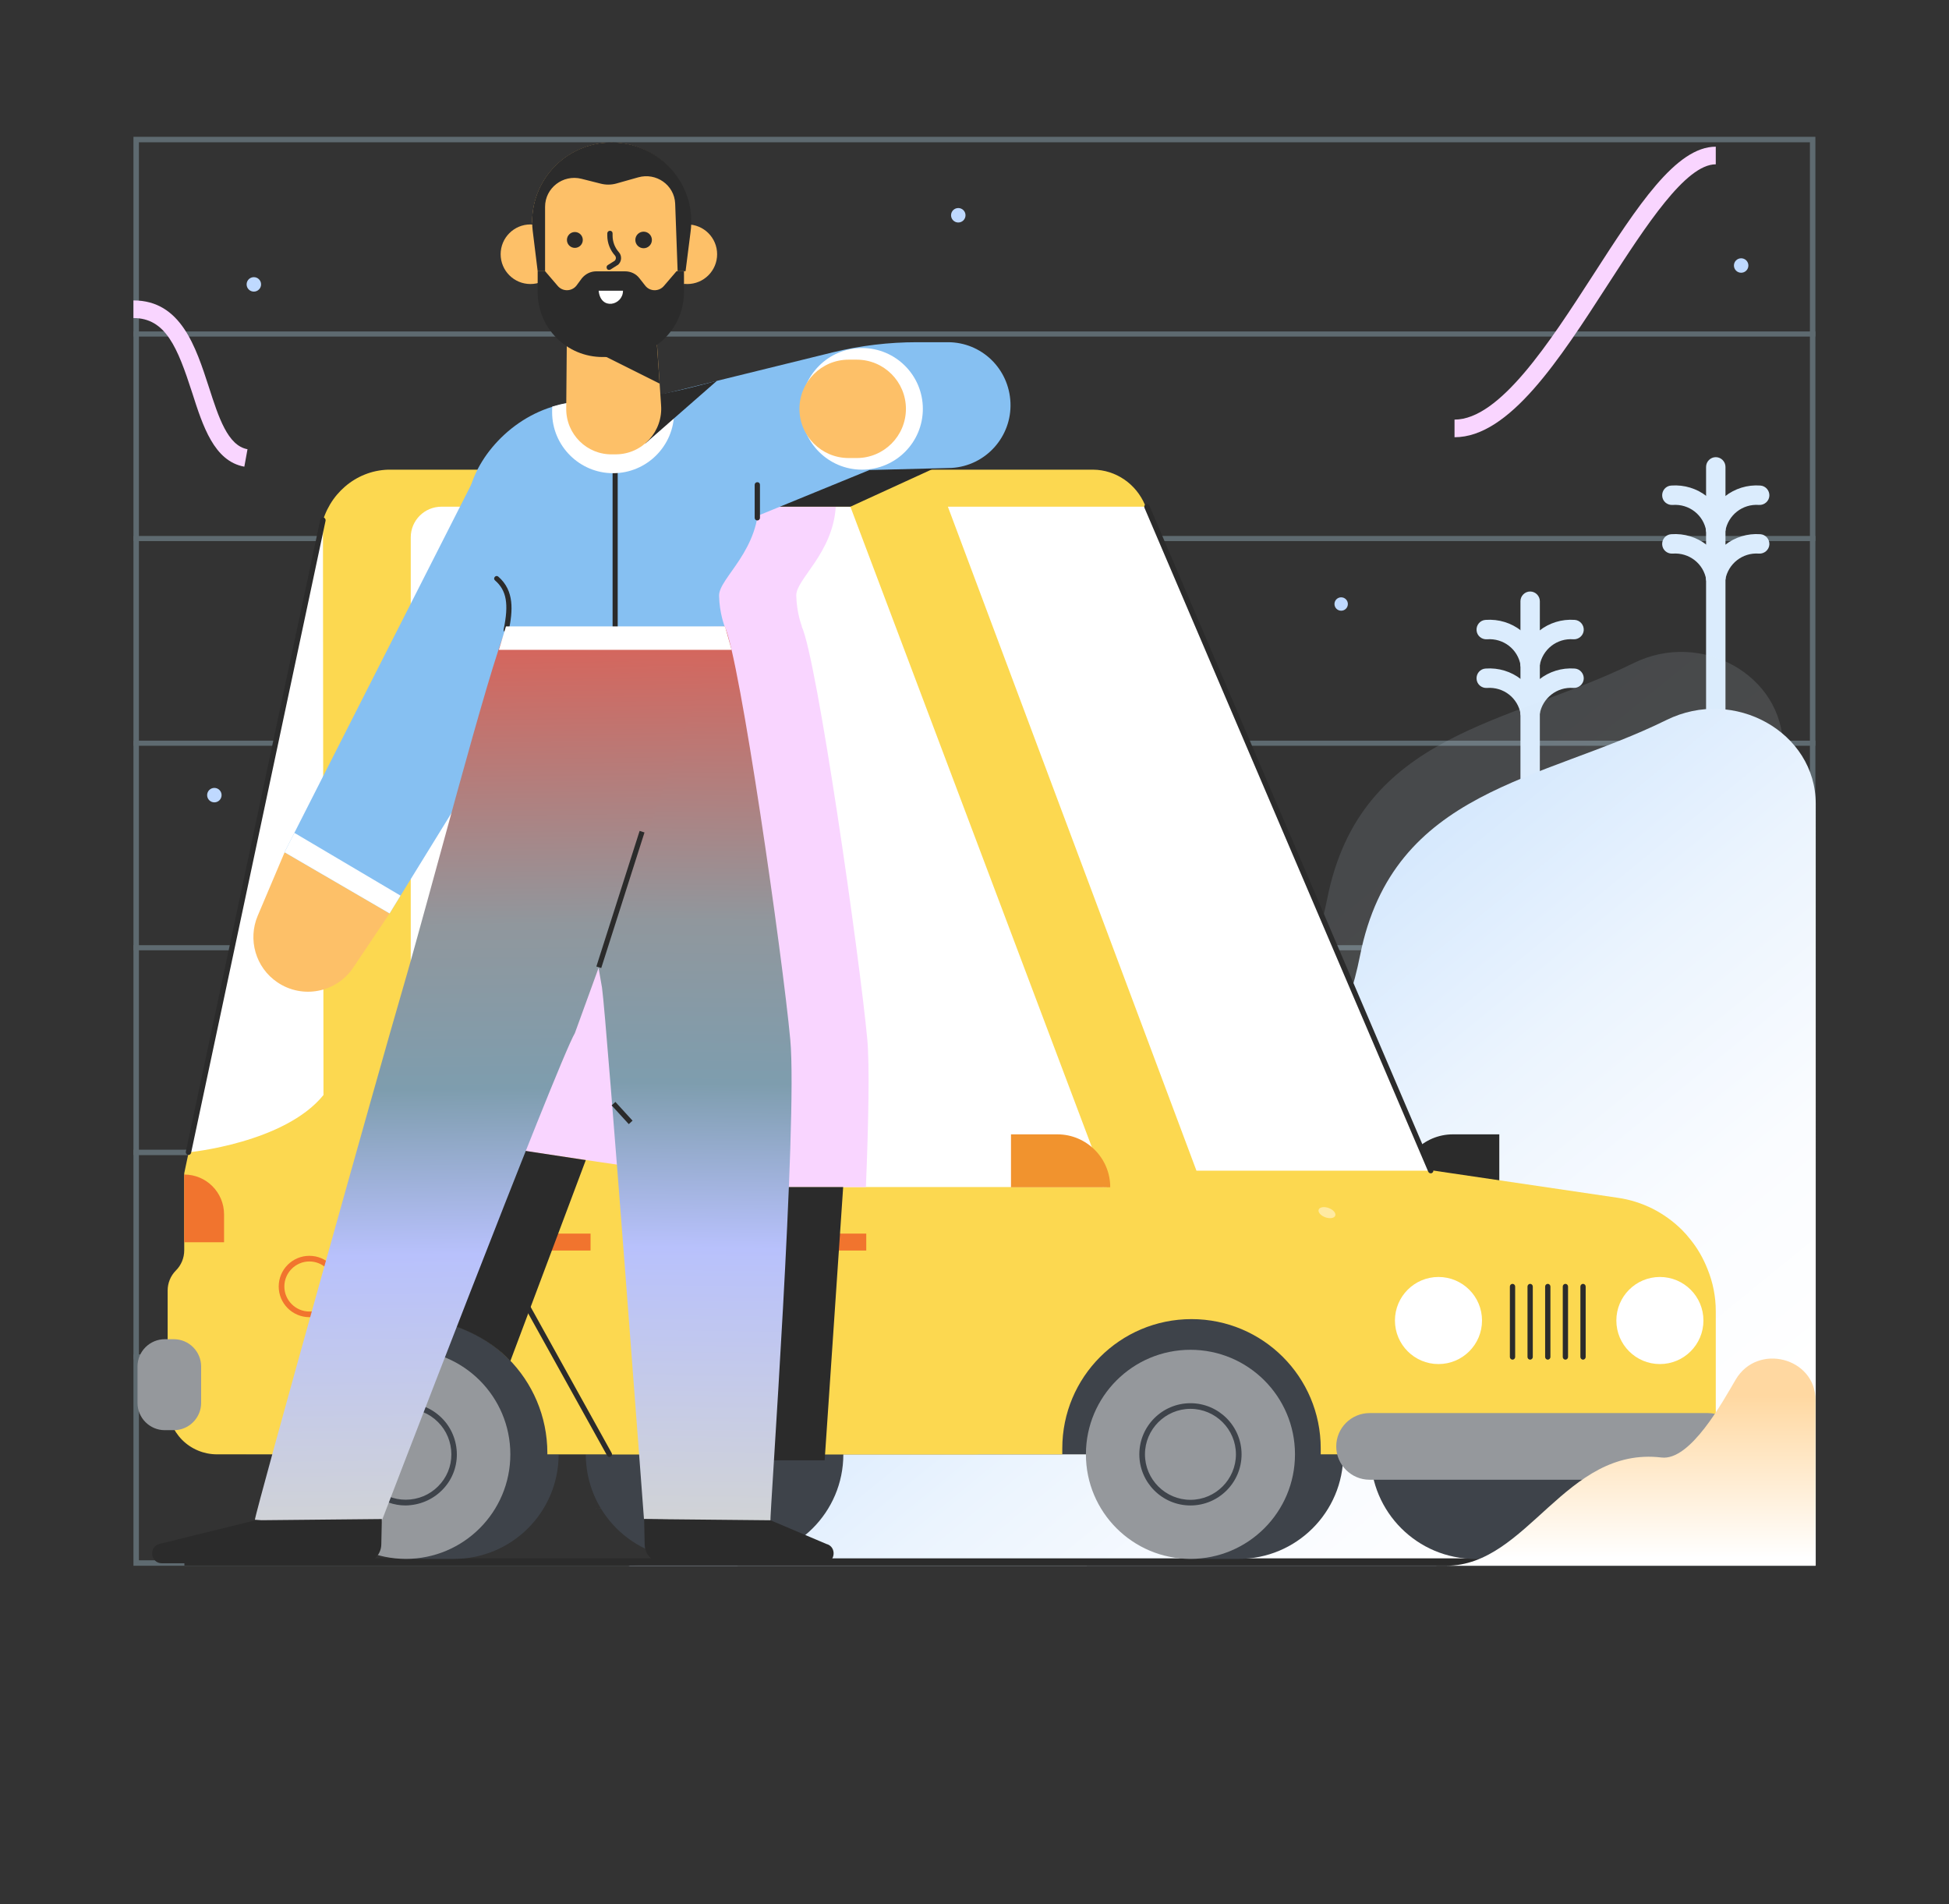 <?xml version="1.0" encoding="iso-8859-1"?>
<!-- Generator: Adobe Illustrator 23.0.2, SVG Export Plug-In . SVG Version: 6.00 Build 0)  -->
<svg version="1.1" id="Layer_1" xmlns="http://www.w3.org/2000/svg" xmlns:xlink="http://www.w3.org/1999/xlink" x="0px" y="0px"
	 viewBox="0 0 1105.6 1080" style="enable-background:new 0 0 1105.6 1080;" xml:space="preserve">
<rect x="0" y="0" width="1105.6" height="1080" fill="#333333" stroke="none"/>
<g style="opacity:0.3;">
	<g>
		<path style="fill:#C4ECFE;" d="M1026.7,80.7V885H78.8V80.7H1026.7 M1029.8,77.6H75.7v810.5h954.1L1029.8,77.6L1029.8,77.6z"/>
	</g>
	<g>
		<g>
			<rect x="75.7" y="652.2" style="fill:#C4ECFE;" width="954.1" height="2.9"/>
		</g>
		<g>
			<rect x="75.7" y="536.1" style="fill:#C4ECFE;" width="954.1" height="2.9"/>
		</g>
		<g>
			<rect x="75.7" y="652.2" style="fill:#C4ECFE;" width="954.1" height="2.9"/>
		</g>
		<g>
			<rect x="75.7" y="768.2" style="fill:#C4ECFE;" width="954.1" height="2.9"/>
		</g>
		<g>
			<rect x="75.7" y="420.1" style="fill:#C4ECFE;" width="954.1" height="2.9"/>
		</g>
		<g>
			<rect x="75.7" y="304" style="fill:#C4ECFE;" width="954.1" height="2.9"/>
		</g>
		<g>
			<rect x="75.7" y="188" style="fill:#C4ECFE;" width="954.1" height="2.9"/>
		</g>
	</g>
</g>
<g>
	<circle style="fill:#BFD9FF;" cx="121.6" cy="451" r="4.1"/>
	<circle style="fill:#BFD9FF;" cx="646.5" cy="726.9" r="4.1"/>
	<circle style="fill:#BFD9FF;" cx="987.7" cy="150.6" r="4.1"/>
	<circle style="fill:#BFD9FF;" cx="543.6" cy="122.1" r="4.1"/>
	<circle style="fill:#BFD9FF;" cx="144" cy="161.3" r="4.1"/>
	<circle style="fill:#BFD9FF;" cx="760.8" cy="342.6" r="3.8"/>
</g>
<g>
	<g>
		<g>
			<path style="fill:#DBECFD;" d="M973.3,422.7c-3,0-5.5-2.5-5.5-5.5V264.8c0-3,2.5-5.5,5.5-5.5s5.5,2.5,5.5,5.5v152.4
				C978.8,420.2,976.3,422.7,973.3,422.7z"/>
		</g>
	</g>
	<g>
		<path style="fill:#DBECFD;" d="M973.3,305.9c-2.6,0-5-1.9-5.4-4.6c-1.5-9.2-9.7-15.6-19.1-14.9c-3,0.2-5.7-2-5.9-5.1
			c-0.2-3,2-5.7,5.1-5.9c15.1-1.1,28.3,9.2,30.7,24.1c0.5,3-1.5,5.8-4.5,6.3C973.9,305.9,973.6,305.9,973.3,305.9z"/>
	</g>
	<g>
		<path style="fill:#DBECFD;" d="M973.3,305.9c-0.3,0-0.6,0-0.9-0.1c-3-0.5-5-3.3-4.5-6.3c2.5-14.8,15.7-25.2,30.7-24.1
			c3,0.2,5.3,2.9,5.1,5.9s-2.9,5.3-5.9,5.1c-9.3-0.7-17.5,5.7-19.1,14.9C978.3,304,975.9,305.9,973.3,305.9z"/>
	</g>
	<g>
		<path style="fill:#DBECFD;" d="M973.3,333.5c-2.6,0-5-1.9-5.4-4.6c-1.5-9.2-9.7-15.6-19.1-14.9c-3,0.2-5.7-2-5.9-5.1
			c-0.2-3,2-5.7,5.1-5.9c15.1-1.1,28.3,9.2,30.7,24.1c0.5,3-1.5,5.8-4.5,6.3C973.9,333.5,973.6,333.5,973.3,333.5z"/>
	</g>
	<g>
		<path style="fill:#DBECFD;" d="M973.3,333.5c-0.3,0-0.6,0-0.9-0.1c-3-0.5-5-3.3-4.5-6.3c2.5-14.8,15.7-25.2,30.7-24.1
			c3,0.2,5.3,2.9,5.1,5.9s-2.9,5.3-5.9,5.1c-9.3-0.7-17.5,5.7-19.1,14.9C978.3,331.6,975.9,333.5,973.3,333.5z"/>
	</g>
</g>
<g>
	<g>
		<g>
			<path style="fill:#DBECFD;" d="M868,498.9c-3,0-5.5-2.5-5.5-5.5V341c0-3,2.5-5.5,5.5-5.5s5.5,2.5,5.5,5.5v152.4
				C873.5,496.4,871,498.9,868,498.9z"/>
		</g>
	</g>
	<g>
		<path style="fill:#DBECFD;" d="M868,382.1c-2.6,0-5-1.9-5.4-4.6c-1.5-9.2-9.7-15.6-19.1-14.9c-3,0.2-5.7-2-5.9-5.1
			c-0.2-3,2-5.7,5.1-5.9c15.1-1.1,28.3,9.2,30.7,24.1c0.5,3-1.5,5.8-4.5,6.3C868.6,382.1,868.3,382.1,868,382.1z"/>
	</g>
	<g>
		<path style="fill:#DBECFD;" d="M868,382.1c-0.3,0-0.6,0-0.9-0.1c-3-0.5-5-3.3-4.5-6.3c2.5-14.8,15.7-25.2,30.7-24.1
			c3,0.2,5.3,2.9,5.1,5.9s-2.9,5.3-5.9,5.1c-9.3-0.7-17.5,5.7-19.1,14.9C873,380.2,870.6,382.1,868,382.1z"/>
	</g>
	<g>
		<path style="fill:#DBECFD;" d="M868,409.7c-2.6,0-5-1.9-5.4-4.6c-1.5-9.2-9.7-15.6-19.1-14.9c-3,0.2-5.7-2-5.9-5.1
			c-0.2-3,2-5.7,5.1-5.9c15.1-1.1,28.3,9.2,30.7,24.1c0.5,3-1.5,5.8-4.5,6.3C868.6,409.7,868.3,409.7,868,409.7z"/>
	</g>
	<g>
		<path style="fill:#DBECFD;" d="M868,409.7c-0.3,0-0.6,0-0.9-0.1c-3-0.5-5-3.3-4.5-6.3c2.5-14.8,15.7-25.2,30.7-24.1
			c3,0.2,5.3,2.9,5.1,5.9s-2.9,5.3-5.9,5.1c-9.3-0.7-17.5,5.7-19.1,14.9C873,407.8,870.6,409.7,868,409.7z"/>
	</g>
</g>
<linearGradient id="SVGID_1_" gradientUnits="userSpaceOnUse" x1="-7559.124" y1="178.5" x2="-7863.045" y2="551.494" gradientTransform="matrix(-1 0 0 1 -6998.671 312)">
	<stop  offset="0" style="stop-color:#C0DDFC"/>
	<stop  offset="0.186" style="stop-color:#D3E7FD"/>
	<stop  offset="0.488" style="stop-color:#EBF4FE"/>
	<stop  offset="0.766" style="stop-color:#FAFCFF"/>
	<stop  offset="0.996" style="stop-color:#FFFFFF"/>
</linearGradient>
<path style="opacity:0.12;fill:url(#SVGID_1_);enable-background:new    ;" d="M337.8,855.8c103.1-6.2,136.8-137.8,196.9-189.7
	s190-14.8,218.2-156.4c18.8-94.6,103.3-98.8,173.8-133.6c38.4-19,84.7,6.9,84.7,47.5v432.1H337.8V855.8z"/>
<linearGradient id="SVGID_2_" gradientUnits="userSpaceOnUse" x1="-7577.663" y1="210.724" x2="-7881.584" y2="583.718" gradientTransform="matrix(-1 0 0 1 -6998.671 312)">
	<stop  offset="0" style="stop-color:#C0DDFC"/>
	<stop  offset="0.186" style="stop-color:#D3E7FD"/>
	<stop  offset="0.488" style="stop-color:#EBF4FE"/>
	<stop  offset="0.766" style="stop-color:#FAFCFF"/>
	<stop  offset="0.996" style="stop-color:#FFFFFF"/>
</linearGradient>
<path style="fill:url(#SVGID_2_);" d="M356.4,888.1c103.1-6.2,136.8-137.8,196.9-189.7s190-14.8,218.2-156.4
	c18.8-94.6,103.3-98.8,173.8-133.6c38.4-19,84.7,6.9,84.7,47.5V888L356.4,888.1L356.4,888.1z"/>
<rect x="104.6" y="883.9" style="fill:#2B2B2B;" width="743.9" height="4.1"/>
<g>
	<path style="fill:#2B2B2B;" d="M850.6,643.4h-26.4c-16.5,0-30,13.4-30,30l0,0h56.3v-30H850.6z"/>
	<g>
		<path style="fill:#3E434A;" d="M923.5,824.9c0,32.8-26.6,59.3-59.3,59.3c-0.4,0-27,0-27.4,0c-32.2-0.6-31.9-26.9-31.9-59.3
			c0-32,1.3-58.1,33-59.3c0.7,0,25.6,0,26.3,0C896.9,765.6,923.5,792.1,923.5,824.9z"/>
		<g>
			<path style="fill:#FFDDA7;" d="M864.2,852.7c-15.3,0-27.8-12.5-27.8-27.8s12.5-27.8,27.8-27.8s27.8,12.5,27.8,27.8
				S879.5,852.7,864.2,852.7z M864.2,797.9c-14.9,0-27,12.1-27,27s12.1,27,27,27s27-12.1,27-27S879.1,797.9,864.2,797.9z"/>
		</g>
		<circle style="fill:#3E434A;" cx="836.8" cy="824.9" r="59.3"/>
		<g>
			<path style="fill:#3E434A;" d="M836.8,853.9c-16,0-29-13-29-29s13-29,29-29s29,13,29,29S852.8,853.9,836.8,853.9z M836.8,799.1
				c-14.2,0-25.8,11.6-25.8,25.8s11.6,25.8,25.8,25.8s25.8-11.6,25.8-25.8S851,799.1,836.8,799.1z"/>
		</g>
	</g>
	<g>
		<path style="fill:#3E434A;" d="M478.4,824.9c0,32.8-26.6,59.3-59.3,59.3c-0.4,0-27,0-27.4,0c-32.2-0.6-31.9-26.9-31.9-59.3
			c0-32,1.3-58.1,33-59.3c0.7,0,25.6,0,26.3,0C451.8,765.6,478.4,792.1,478.4,824.9z"/>
		<g>
			<path style="fill:#FFDDA7;" d="M419,852.7c-15.3,0-27.8-12.5-27.8-27.8s12.5-27.8,27.8-27.8s27.8,12.5,27.8,27.8
				S434.3,852.7,419,852.7z M419,797.9c-14.9,0-27,12.1-27,27s12.1,27,27,27s27-12.1,27-27S433.9,797.9,419,797.9z"/>
		</g>
		<circle style="fill:#3E434A;" cx="391.6" cy="824.9" r="59.3"/>
		<g>
			<path style="fill:#3E434A;" d="M391.6,853.9c-16,0-29-13-29-29s13-29,29-29s29,13,29,29S407.6,853.9,391.6,853.9z M391.6,799.1
				c-14.2,0-25.8,11.6-25.8,25.8s11.6,25.8,25.8,25.8s25.8-11.6,25.8-25.8S405.8,799.1,391.6,799.1z"/>
		</g>
	</g>
	<path style="fill:#FCD850;" d="M973.3,743.7V803c0,3.7-0.9,7.2-2.6,10.3c-1.7,3.1-4.1,5.9-7.2,7.9c-3.6,2.4-7.8,3.6-12.1,3.6H288
		c-3.7,0-7.3-0.7-10.7-2.1c-3.4-1.4-6.5-3.4-9.1-6.1c-5.2-5.3-8.2-12.4-8.2-19.8V732c0-2.1,0.4-4.2,1.2-6.2c0.8-1.9,1.9-3.6,3.4-5.1
		c3-3.1,4.8-7.2,4.8-11.5v-43.7l81.5-384c9.4-9.7,22.3-15.1,35.8-15.1h233.2c0.1,0,0.2,0,0.2,0c12.9,0.1,24.4,8.1,29.4,20
		l161.9,377.3l106.4,15.7c6.9,1,13.5,3.1,19.7,6.2c6.1,3.1,11.8,7.2,16.7,12.1c1.6,1.6,3.1,3.3,4.5,5.1c4.2,5.1,7.5,10.9,9.9,17
		C971.7,727.4,973.3,735.4,973.3,743.7z"/>
	<g>
		<polygon id="XMLID_120_" style="fill:#FFFFFF;" points="537.7,287.4 678.7,664 811.6,664 650.6,287.4 		"/>
	</g>
	<g>
		<path style="fill:#FFDDA7;" d="M300.2,705h-31.1v-39.2h0.4c16.8,0,30.6,13.8,30.7,30.7V705z M269.9,704.2h29.5v-7.7
			c-0.1-16.3-13.3-29.7-29.5-29.9V704.2z"/>
	</g>
	<rect x="139.5" y="741.7" style="fill:#3E434A;" width="629.2" height="83.2"/>
	<g>
		<path style="fill:#3E434A;" d="M316.9,824.9c0,32.8-26.6,59.3-59.3,59.3c-0.4,0-27,0-27.4,0c-32.2-0.6-31.9-26.9-31.9-59.3
			c0-32,1.3-58.1,33-59.3c0.7,0,25.6,0,26.3,0C290.3,765.6,316.9,792.1,316.9,824.9z"/>
		<g>
			<path style="fill:#FFDDA7;" d="M257.6,852.7c-15.3,0-27.8-12.5-27.8-27.8s12.5-27.8,27.8-27.8s27.8,12.5,27.8,27.8
				S272.9,852.7,257.6,852.7z M257.6,797.9c-14.9,0-27,12.1-27,27s12.1,27,27,27s27-12.1,27-27S272.5,797.9,257.6,797.9z"/>
		</g>
		<circle style="fill:#95989C;" cx="230.2" cy="824.9" r="59.3"/>
		<g>
			<path style="fill:#3E434A;" d="M230.1,853.9c-6.7,0-13.1-2.3-18.3-6.6c-6-4.9-9.7-11.9-10.5-19.6c-1.6-15.9,10.1-30.1,26-31.7
				l0,0c7.7-0.8,15.3,1.5,21.2,6.4c6,4.9,9.7,11.9,10.5,19.6c0.8,7.7-1.5,15.3-6.4,21.2s-11.9,9.7-19.6,10.5
				C232.1,853.8,231.1,853.9,230.1,853.9z M227.7,799.2c-14.2,1.4-24.5,14.1-23.1,28.2c0.7,6.9,4,13,9.3,17.4s12,6.4,18.9,5.7
				s13-4,17.4-9.3s6.4-12,5.7-18.9s-4-13-9.3-17.4S234.5,798.5,227.7,799.2L227.7,799.2z"/>
		</g>
	</g>
	<g>
		<path style="fill:#3E434A;" d="M762,824.9c0,32.8-26.6,59.3-59.3,59.3c-0.4,0-27,0-27.4,0c-32.2-0.6-31.9-26.9-31.9-59.3
			c0-32,1.3-58.1,33-59.3c0.7,0,25.6,0,26.3,0C735.5,765.6,762,792.1,762,824.9z"/>
		<g>
			<path style="fill:#FFDDA7;" d="M702.7,852.7c-15.3,0-27.8-12.5-27.8-27.8s12.5-27.8,27.8-27.8s27.8,12.5,27.8,27.8
				S718,852.7,702.7,852.7z M702.7,797.9c-14.9,0-27,12.1-27,27s12.1,27,27,27s27-12.1,27-27S717.6,797.9,702.7,797.9z"/>
		</g>
		<circle style="fill:#95989C;" cx="675.3" cy="824.9" r="59.3"/>
		<g>
			<path style="fill:#3E434A;" d="M675.3,853.9c-16,0-29-13-29-29s13-29,29-29s29,13,29,29S691.3,853.9,675.3,853.9z M675.3,799.1
				c-14.2,0-25.8,11.6-25.8,25.8s11.6,25.8,25.8,25.8s25.8-11.6,25.8-25.8S689.5,799.1,675.3,799.1z"/>
		</g>
	</g>
	<path style="fill:#FCD850;" d="M808.3,803v-59.4c0-17.2-6.8-33.7-19-45.9l0,0c-9.8-9.8-22.6-16.3-36.4-18.3l-106.4-15.7
		L478.8,272.5c-7.3-4-15.5-6.1-23.8-6.1H221.8c-0.6,0-1.1,0-1.7,0c-18.5,0.6-33.9,14.2-37.8,32.2l-77.8,366.9v43.7
		c0,4.3-1.7,8.4-4.7,11.4l0,0c-3,3-4.7,7.1-4.7,11.4v64.9c0,7.4,3,14.5,8.2,19.8l0,0c5.3,5.3,12.4,8.2,19.8,8.2h35.4v-0.7
		c0-41.9,34-76,76-76l0,0c41.9,0,76,34,76,76v0.7h292.1v-3.4c0-40.5,32.8-73.3,73.3-73.3l0,0c40.5,0,73.3,32.8,73.3,73.3v3.4h37.5
		c4.3,0,8.5-1.3,12.1-3.6l0,0C804.6,817.2,808.3,810.4,808.3,803z"/>
	<g>
		<path style="fill:#F1742E;" d="M175.5,747.1c-9.6,0-17.4-7.8-17.4-17.4s7.8-17.4,17.4-17.4s17.4,7.8,17.4,17.4
			S185.1,747.1,175.5,747.1z M175.5,715.5c-7.8,0-14.2,6.4-14.2,14.2s6.4,14.2,14.2,14.2s14.2-6.4,14.2-14.2
			S183.3,715.5,175.5,715.5z"/>
	</g>
	<path style="fill:#FFFFFF;" d="M183.2,295L107,653.6c0,0,54.4-5.2,76.5-32.5L183.2,295z"/>
	<path style="fill:#95989C;" d="M93.5,811.2h5.1c8.5,0,15.5-6.9,15.5-15.5v-20.6c0-8.5-6.9-15.5-15.5-15.5h-5.1
		c-8.5,0-15.5,6.9-15.5,15.5v20.6C78,804.2,84.9,811.2,93.5,811.2z"/>
	<path style="fill:#F1742E;" d="M104.5,666.2L104.5,666.2v38.4h22.6v-15.8C127.1,676.3,117,666.2,104.5,666.2z"/>
	<path style="fill:#95989C;" d="M968.8,839.3H776.9c-10.4,0-18.9-8.5-18.9-18.9l0,0c0-10.4,8.5-18.9,18.9-18.9h191.9
		c10.4,0,18.9,8.5,18.9,18.9l0,0C987.7,830.9,979.2,839.3,968.8,839.3z"/>
	<path style="fill:#FFFFFF;" d="M626.1,673.3L470.9,287.4H250.4c-9.6,0-17.4,7.8-17.4,17.4v323.6c0,8.6,6.3,15.9,14.8,17.2L278,650
		l149.5-6.6L626.1,673.3z"/>
	<g>
		<polygon style="fill:#FCD850;" points="408.3,287.4 434.9,673.3 434.9,824.9 554.7,824.9 625.5,673.3 469.1,287.4 		"/>
		<rect x="459.5" y="699.7" style="fill:#F1742E;" width="31.9" height="9.6"/>
		<polygon id="XMLID_67_" style="fill:#FFFFFF;" points="434.9,673.3 408.3,287.4 482.4,287.4 627.9,673.3 		"/>
		<path style="fill:#F9D5FF;" d="M491.2,673.3h-56.3l-26.6-385.9h65.8c-1.7,26.6-22.6,41.1-22.4,50.4c0.2,10,3.2,17.5,3.2,17.5
			l-0.1,0.1c8.6,18.1,32.9,187.7,37.2,234.3C493.3,604.3,492.7,636.2,491.2,673.3z"/>
	</g>
	<path style="fill:#F1932E;" d="M573.4,643.4h26.4c16.5,0,30,13.4,30,30l0,0h-56.3v-30H573.4z"/>
	
		<ellipse transform="matrix(0.341 -0.94 0.94 0.341 -150.348 1160.888)" style="fill:#FFEAA1;" cx="752.735" cy="687.668" rx="2.8" ry="5"/>
	<g>
		<polyline style="fill:#FCD850;" points="410.1,287.4 278,287.4 278,650 278,702.9 345.7,824.9 436.8,824.9 436.8,673.3 
			410.1,287.4 		"/>
		<polygon style="fill:#F9D5FF;" points="278,287.4 410.1,287.4 436.8,673.3 278,650 		"/>
		<rect x="303.1" y="699.7" style="fill:#F1742E;" width="31.9" height="9.6"/>
	</g>
	<g>
		<path style="fill:#2B2B2B;" d="M811.6,665.5c-0.6,0-1.1-0.3-1.4-0.9L649.2,288c-0.3-0.8,0-1.6,0.8-2c0.8-0.3,1.6,0,2,0.8
			l161,376.6c0.3,0.8,0,1.6-0.8,2C812,665.5,811.8,665.5,811.6,665.5z"/>
	</g>
	<g>
		<path style="fill:#2B2B2B;" d="M106.9,655.1c-0.1,0-0.2,0-0.3,0c-0.8-0.2-1.3-1-1.2-1.8l76.3-358.6c0.2-0.8,1-1.3,1.8-1.2
			c0.8,0.2,1.3,1,1.2,1.8l-76.3,358.6C108.2,654.6,107.6,655.1,106.9,655.1z"/>
	</g>
	<g>
		<path style="fill:#2B2B2B;" d="M436.8,826.4c-0.8,0-1.5-0.7-1.5-1.5V673.3c0-0.8,0.7-1.5,1.5-1.5s1.5,0.7,1.5,1.5v151.6
			C438.3,825.7,437.6,826.4,436.8,826.4z"/>
	</g>
	<g>
		<path style="fill:#F9D5FF;" d="M436.8,674.8c-0.8,0-1.4-0.6-1.5-1.4l-26.7-385.9c-0.1-0.8,0.6-1.5,1.4-1.6s1.5,0.6,1.6,1.4
			l26.7,385.9c0.1,0.8-0.6,1.5-1.4,1.6C436.9,674.8,436.8,674.8,436.8,674.8z"/>
	</g>
	<g>
		<path style="fill:#2B2B2B;" d="M345.7,826.4c-0.5,0-1-0.3-1.3-0.8l-67.9-122.3V650c0-0.8,0.7-1.5,1.5-1.5s1.5,0.7,1.5,1.5v52.5
			L347,824.2c0.4,0.7,0.1,1.6-0.6,2C346.2,826.3,345.9,826.4,345.7,826.4z"/>
	</g>
	<g>
		<path style="fill:#F9D5FF;" d="M278,651.5c-0.8,0-1.5-0.7-1.5-1.5V287.4c0-0.8,0.7-1.5,1.5-1.5s1.5,0.7,1.5,1.5V650
			C279.5,650.8,278.8,651.5,278,651.5z"/>
	</g>
	<circle style="fill:#FFFFFF;" cx="816" cy="749" r="24.7"/>
	<circle style="fill:#FFFFFF;" cx="941.6" cy="749" r="24.7"/>
	<g>
		<path style="fill:#2B2B2B;" d="M858,771.2c-0.8,0-1.5-0.7-1.5-1.5v-40c0-0.8,0.7-1.5,1.5-1.5s1.5,0.7,1.5,1.5v40
			C859.5,770.5,858.8,771.2,858,771.2z"/>
	</g>
	<g>
		<path style="fill:#2B2B2B;" d="M868,771.2c-0.8,0-1.5-0.7-1.5-1.5v-40c0-0.8,0.7-1.5,1.5-1.5s1.5,0.7,1.5,1.5v40
			C869.5,770.5,868.8,771.2,868,771.2z"/>
	</g>
	<g>
		<path style="fill:#2B2B2B;" d="M878,771.2c-0.8,0-1.5-0.7-1.5-1.5v-40c0-0.8,0.7-1.5,1.5-1.5s1.5,0.7,1.5,1.5v40
			C879.5,770.5,878.8,771.2,878,771.2z"/>
	</g>
	<g>
		<path style="fill:#2B2B2B;" d="M888,771.2c-0.8,0-1.5-0.7-1.5-1.5v-40c0-0.8,0.7-1.5,1.5-1.5s1.5,0.7,1.5,1.5v40
			C889.5,770.5,888.8,771.2,888,771.2z"/>
	</g>
	<g>
		<path style="fill:#2B2B2B;" d="M898,771.2c-0.8,0-1.5-0.7-1.5-1.5v-40c0-0.8,0.7-1.5,1.5-1.5s1.5,0.7,1.5,1.5v40
			C899.5,770.5,898.8,771.2,898,771.2z"/>
	</g>
</g>
<linearGradient id="SVGID_3_" gradientUnits="userSpaceOnUse" x1="-14161.185" y1="479.597" x2="-14161.185" y2="572.22" gradientTransform="matrix(-1 0 0 1 -13236.034 312)">
	<stop  offset="0" style="stop-color:#FFD8A1"/>
	<stop  offset="0.996" style="stop-color:#FFFFFF"/>
</linearGradient>
<path style="fill:url(#SVGID_3_);" d="M820.4,888.1c46.3,0,67.5-67.9,122.1-61.4c16.4,2,34.7-31.6,42.1-44.2
	c12.4-21,45.3-12.5,45.3,11.7v93.9H820.4z"/>
<g>
	<polygon style="fill:#2B2B2B;" points="482.4,287.4 546.8,257.9 436.8,266.4 436.8,287.4 	"/>
	<path style="fill:#86C0F2;" d="M537.7,194.1h-17.5c-16,0-32,1.9-47.6,5.7l-101.6,25c-22.8,6.2-36.3,29.6-30.2,52.5
		c6.2,22.8,29.6,36.3,52.5,30.2l99.9-40.9l46.7-1.2c19.3-1.2,34.1-17.7,33.3-37l0,0C572.4,209.1,556.8,194.1,537.7,194.1z"/>
	<path style="fill:#FDC068;" d="M221,518.1l-20.6,30.7c-9.5,14.2-28.8,18-43,8.4c-12.5-8.4-16.9-24.4-11.2-37.8l15.3-36.1"/>
	<path style="fill:#86C0F2;" d="M161.4,483.4l113.4-223.3c12.5-20,45.3-28.6,65.3-16.1s26.1,39,13.5,59L221,518.1L161.4,483.4z"/>
	<g>
		<circle style="fill:#FDC068;" cx="300.9" cy="144.2" r="16.9"/>
		
			<linearGradient id="SVGID_4_" gradientUnits="userSpaceOnUse" x1="348.998" y1="45.907" x2="348.998" y2="526.373" gradientTransform="matrix(1 0 0 1 0 312)">
			<stop  offset="0" style="stop-color:#D96359"/>
			<stop  offset="0.322" style="stop-color:#90979D"/>
			<stop  offset="0.501" style="stop-color:#7E9DAE"/>
			<stop  offset="0.683" style="stop-color:#B8C1FC"/>
			<stop  offset="1" style="stop-color:#D2D4D4"/>
		</linearGradient>
		<path style="fill:url(#SVGID_4_);" d="M287,357.2c-10.4,30.2,4.8,71.4,38.9,70c26.2-1.1,28.1-0.1,39.2-0.6
			c35-1.5,57.6-38.1,46.1-71.2L287,357.2z"/>
		<path style="fill:#86C0F2;" d="M407.9,337.9c0.2,10,3.2,17.5,3.2,17.5L287,357.2c10.2-29.6-18.7-27-21.7-68.5l0,0
			c0-0.2,0-0.4,0-0.6c-0.1-0.7-0.1-1.4-0.1-2.1h0.1c0.8-20.9,20.5-46.9,48.1-55.3c5.2-1.6,10.7-2.6,16.5-2.8l32.8-2.2
			c6.8-0.2,13.3,0.5,19.2,2.1c29.6,7.6,47.7,34.4,48.5,53.9C431.8,312,407.7,327.8,407.9,337.9z"/>
		<g>
			<rect x="347.5" y="251.6" style="fill:#2B2B2B;" width="2.9" height="104.7"/>
		</g>
		<path style="fill:#FFFFFF;" d="M382.4,233.8c0,19.1-15.5,34.6-34.6,34.6s-34.6-15.5-34.6-34.6c0-1.1,0-2.1,0.1-3.2
			c5.2-1.6,10.7-2.6,16.5-2.8l32.8-2.2c6.8-0.2,13.3,0.5,19.2,2.1C382.3,229.6,382.4,231.7,382.4,233.8z"/>
		<circle style="fill:#FDC068;" cx="389.9" cy="144.2" r="16.9"/>
		<path style="fill:#2B2B2B;" d="M366,251.6l40.8-35.7c0,0-23.8,6.9-44.1,9.7L366,251.6z"/>
		<path style="fill:#FDC068;" d="M321.2,231.6l0.7-79.4l47.8-1.7l5.3,79.2c1.2,14.9-10.4,27.8-25.4,28h-2.1
			C333,258.1,321,246.3,321.2,231.6z"/>
		<polygon style="fill:#2B2B2B;" points="330.6,195.8 374.2,217.6 372.1,187.6 		"/>
		<path id="XMLID_1_" style="fill:#FDC068;" d="M346.7,199.1L346.7,199.1c-21,0-38.6-15.9-40.9-36.8l-3.9-36.5
			c0-24.8,20.2-44.9,45-44.9l0,0c24.8,0,44.9,20.2,44.9,45l-4,36.5C385.4,183.3,367.7,199.1,346.7,199.1z"/>
		<g>
			<path style="fill:#2B2B2B;" d="M287.1,358.7c-0.1,0-0.2,0-0.3,0c-0.8-0.2-1.3-0.9-1.1-1.7c3-14.3,1.7-22.1-4.9-27.8
				c-0.6-0.5-0.7-1.4-0.1-2c0.5-0.6,1.4-0.7,2-0.1c9.2,8,8.2,19.4,5.9,30.6C288.4,358.2,287.8,358.7,287.1,358.7z"/>
		</g>
	</g>
	<polygon style="fill:#2B2B2B;" points="478.3,673.3 467.8,828.3 419,828.3 440.7,673.3 	"/>
	
		<linearGradient id="SVGID_5_" gradientUnits="userSpaceOnUse" x1="277.715" y1="-56.651" x2="277.715" y2="456.398" gradientTransform="matrix(1 0.013 -0.013 1 103.637 410.133)">
		<stop  offset="0" style="stop-color:#D96359"/>
		<stop  offset="0.322" style="stop-color:#90979D"/>
		<stop  offset="0.501" style="stop-color:#7E9DAE"/>
		<stop  offset="0.683" style="stop-color:#B8C1FC"/>
		<stop  offset="1" style="stop-color:#D2D4D4"/>
	</linearGradient>
	<path style="fill:url(#SVGID_5_);" d="M411.1,355.3c8.6,17.8,32.9,187.7,37.2,234.4S436.7,858.3,437,863.3l-71.7-1.7
		c0,0-21.1-282.2-23.8-301.4l-30.2-172.6L411.1,355.3z"/>
	<g>
		<path style="fill:#2B2B2B;" d="M467.3,886.7h-90.7c-5.9,0-10.8-4.7-10.9-10.7l-0.3-14.4l71.7,0.7l31.6,13.4
			C475,877.3,473.9,886.7,467.3,886.7z"/>
	</g>
	<path style="fill:#2B2B2B;" d="M289.5,772l42.8-114l-59.1-9l-24,100.7C249.2,749.7,272.8,754,289.5,772z"/>
	
		<linearGradient id="SVGID_6_" gradientUnits="userSpaceOnUse" x1="-11822.84" y1="102.638" x2="-11822.84" y2="618.524" gradientTransform="matrix(-1 0.013 0.013 1 -11554.715 410.133)">
		<stop  offset="0" style="stop-color:#D96359"/>
		<stop  offset="0.322" style="stop-color:#90979D"/>
		<stop  offset="0.501" style="stop-color:#7E9DAE"/>
		<stop  offset="0.683" style="stop-color:#B8C1FC"/>
		<stop  offset="1" style="stop-color:#D2D4D4"/>
	</linearGradient>
	<path style="fill:url(#SVGID_6_);" d="M287,357.2c-8.6,17.8-45.3,158.6-58.5,203.5S145,857,144.6,862l69.7,6.5
		c0,0,102-265.8,111.8-282.5l72.7-200L287,357.2z"/>
	<g>
		<path style="fill:#2B2B2B;" d="M91.9,886.7h113.5c5.9,0,10.8-4.7,10.9-10.7l0.3-14.4l-71.7,0.7l-54.4,13.4
			C84.2,877.3,85.3,886.7,91.9,886.7z"/>
	</g>
	<circle style="fill:#2B2B2B;" cx="326.1" cy="136.1" r="4.5"/>
	<circle style="fill:#2B2B2B;" cx="365.1" cy="136.1" r="4.7"/>
	<g>
		<path style="fill:#2B2B2B;" d="M345.5,153.1c-0.5,0-1-0.2-1.2-0.7c-0.4-0.7-0.2-1.6,0.4-2l4-2.5c0.8-0.8,0.9-2,0.2-2.9
			c-2.8-3.1-4.4-7.2-4.4-11.3v-1.3c0-0.8,0.6-1.5,1.5-1.5s1.5,0.6,1.5,1.5v1.3c0,3.5,1.3,6.8,3.6,9.4c0.9,1,1.3,2.3,1.2,3.7
			c-0.1,1.3-0.7,2.5-1.7,3.4l-0.2,0.1l-4.1,2.6C346,153,345.8,153.1,345.5,153.1z"/>
	</g>
	<path style="fill:#2B2B2B;" d="M383.8,153.8l-7.2,8.4c-2.8,3.3-8,3.2-10.6-0.2l-3.3-4.2c-1.9-2.5-4.9-3.9-8.1-3.9h-8.2h-8.2
		c-3.2,0-6.1,1.5-8.1,3.9L327,162c-2.7,3.4-7.8,3.5-10.6,0.2l-7.2-8.4H305v11.9c0,20.4,16.5,36.8,36.8,36.8h4.5h0.4h4.5
		c20.4,0,36.8-16.5,36.8-36.8v-11.9H383.8z"/>
	<path style="fill:#FFFFFF;" d="M339.6,164.9c1.1,11.4,13.8,8.3,13.8,0H339.6z"/>
	<path style="fill:#2B2B2B;" d="M305,153.8h4.2v-36.5c0-10.7,10.2-18.5,20.6-15.9l11.1,2.8c2.8,0.7,5.8,0.7,8.7-0.1l12.4-3.5
		c10.2-2.9,20.5,4.3,21,14.8l1.4,38.4h4.5l2.8-22c3.8-26.9-17.3-51-44.7-51l0,0c-27.1,0-48,23.5-44.8,50.2L305,153.8z"/>
	<circle style="fill:#FFFFFF;" cx="489" cy="231.9" r="34.5"/>
	<path style="fill:#FDC068;" d="M486,259.8h-4.6c-15.4,0-27.9-12.5-27.9-27.9l0,0c0-15.4,12.5-27.9,27.9-27.9h4.6
		c15.4,0,27.9,12.5,27.9,27.9l0,0C513.9,247.3,501.4,259.8,486,259.8z"/>
	<polygon style="fill:#FFFFFF;" points="287,355.3 411.3,355.3 415,368.6 283,368.6 	"/>
	<g>
		<path style="fill:#2B2B2B;" d="M429.6,295.2c-0.8,0-1.5-0.6-1.5-1.5V275c0-0.8,0.6-1.5,1.5-1.5s1.5,0.6,1.5,1.5v18.7
			C431.1,294.6,430.4,295.2,429.6,295.2z"/>
	</g>
	<polygon style="fill:#FFFFFF;" points="221,518.1 161.4,483.4 167,472.4 227.2,508 	"/>
	<g>
		
			<rect x="311.513" y="509.103" transform="matrix(0.304 -0.953 0.953 0.304 -241.572 690.296)" style="fill:#2B2B2B;" width="80.697" height="2.9"/>
	</g>
	<g>
		
			<rect x="351.409" y="623.885" transform="matrix(0.738 -0.675 0.675 0.738 -333.503 403.744)" style="fill:#2B2B2B;" width="2.9" height="14.4"/>
	</g>
</g>
<g>
	<path style="fill:#F9D5FF;" d="M825.1,248v-10c25.6,0,53.8-43.6,78.6-82c25.2-39.1,47-72.8,69.6-72.8v10
		c-17.1,0-39.5,34.7-61.2,68.2C884.6,204,856.2,248,825.1,248z"/>
</g>
<g>
	<path style="fill:#F9D5FF;" d="M138.6,264.7c-17.1-3.1-23.5-22.9-29.6-42c-8.3-25.6-15-42.3-33.3-42.3v-10
		c26.9,0,35.3,26.2,42.8,49.2c5.5,17.1,10.7,33.2,21.9,35.2L138.6,264.7z"/>
</g>
</svg>
